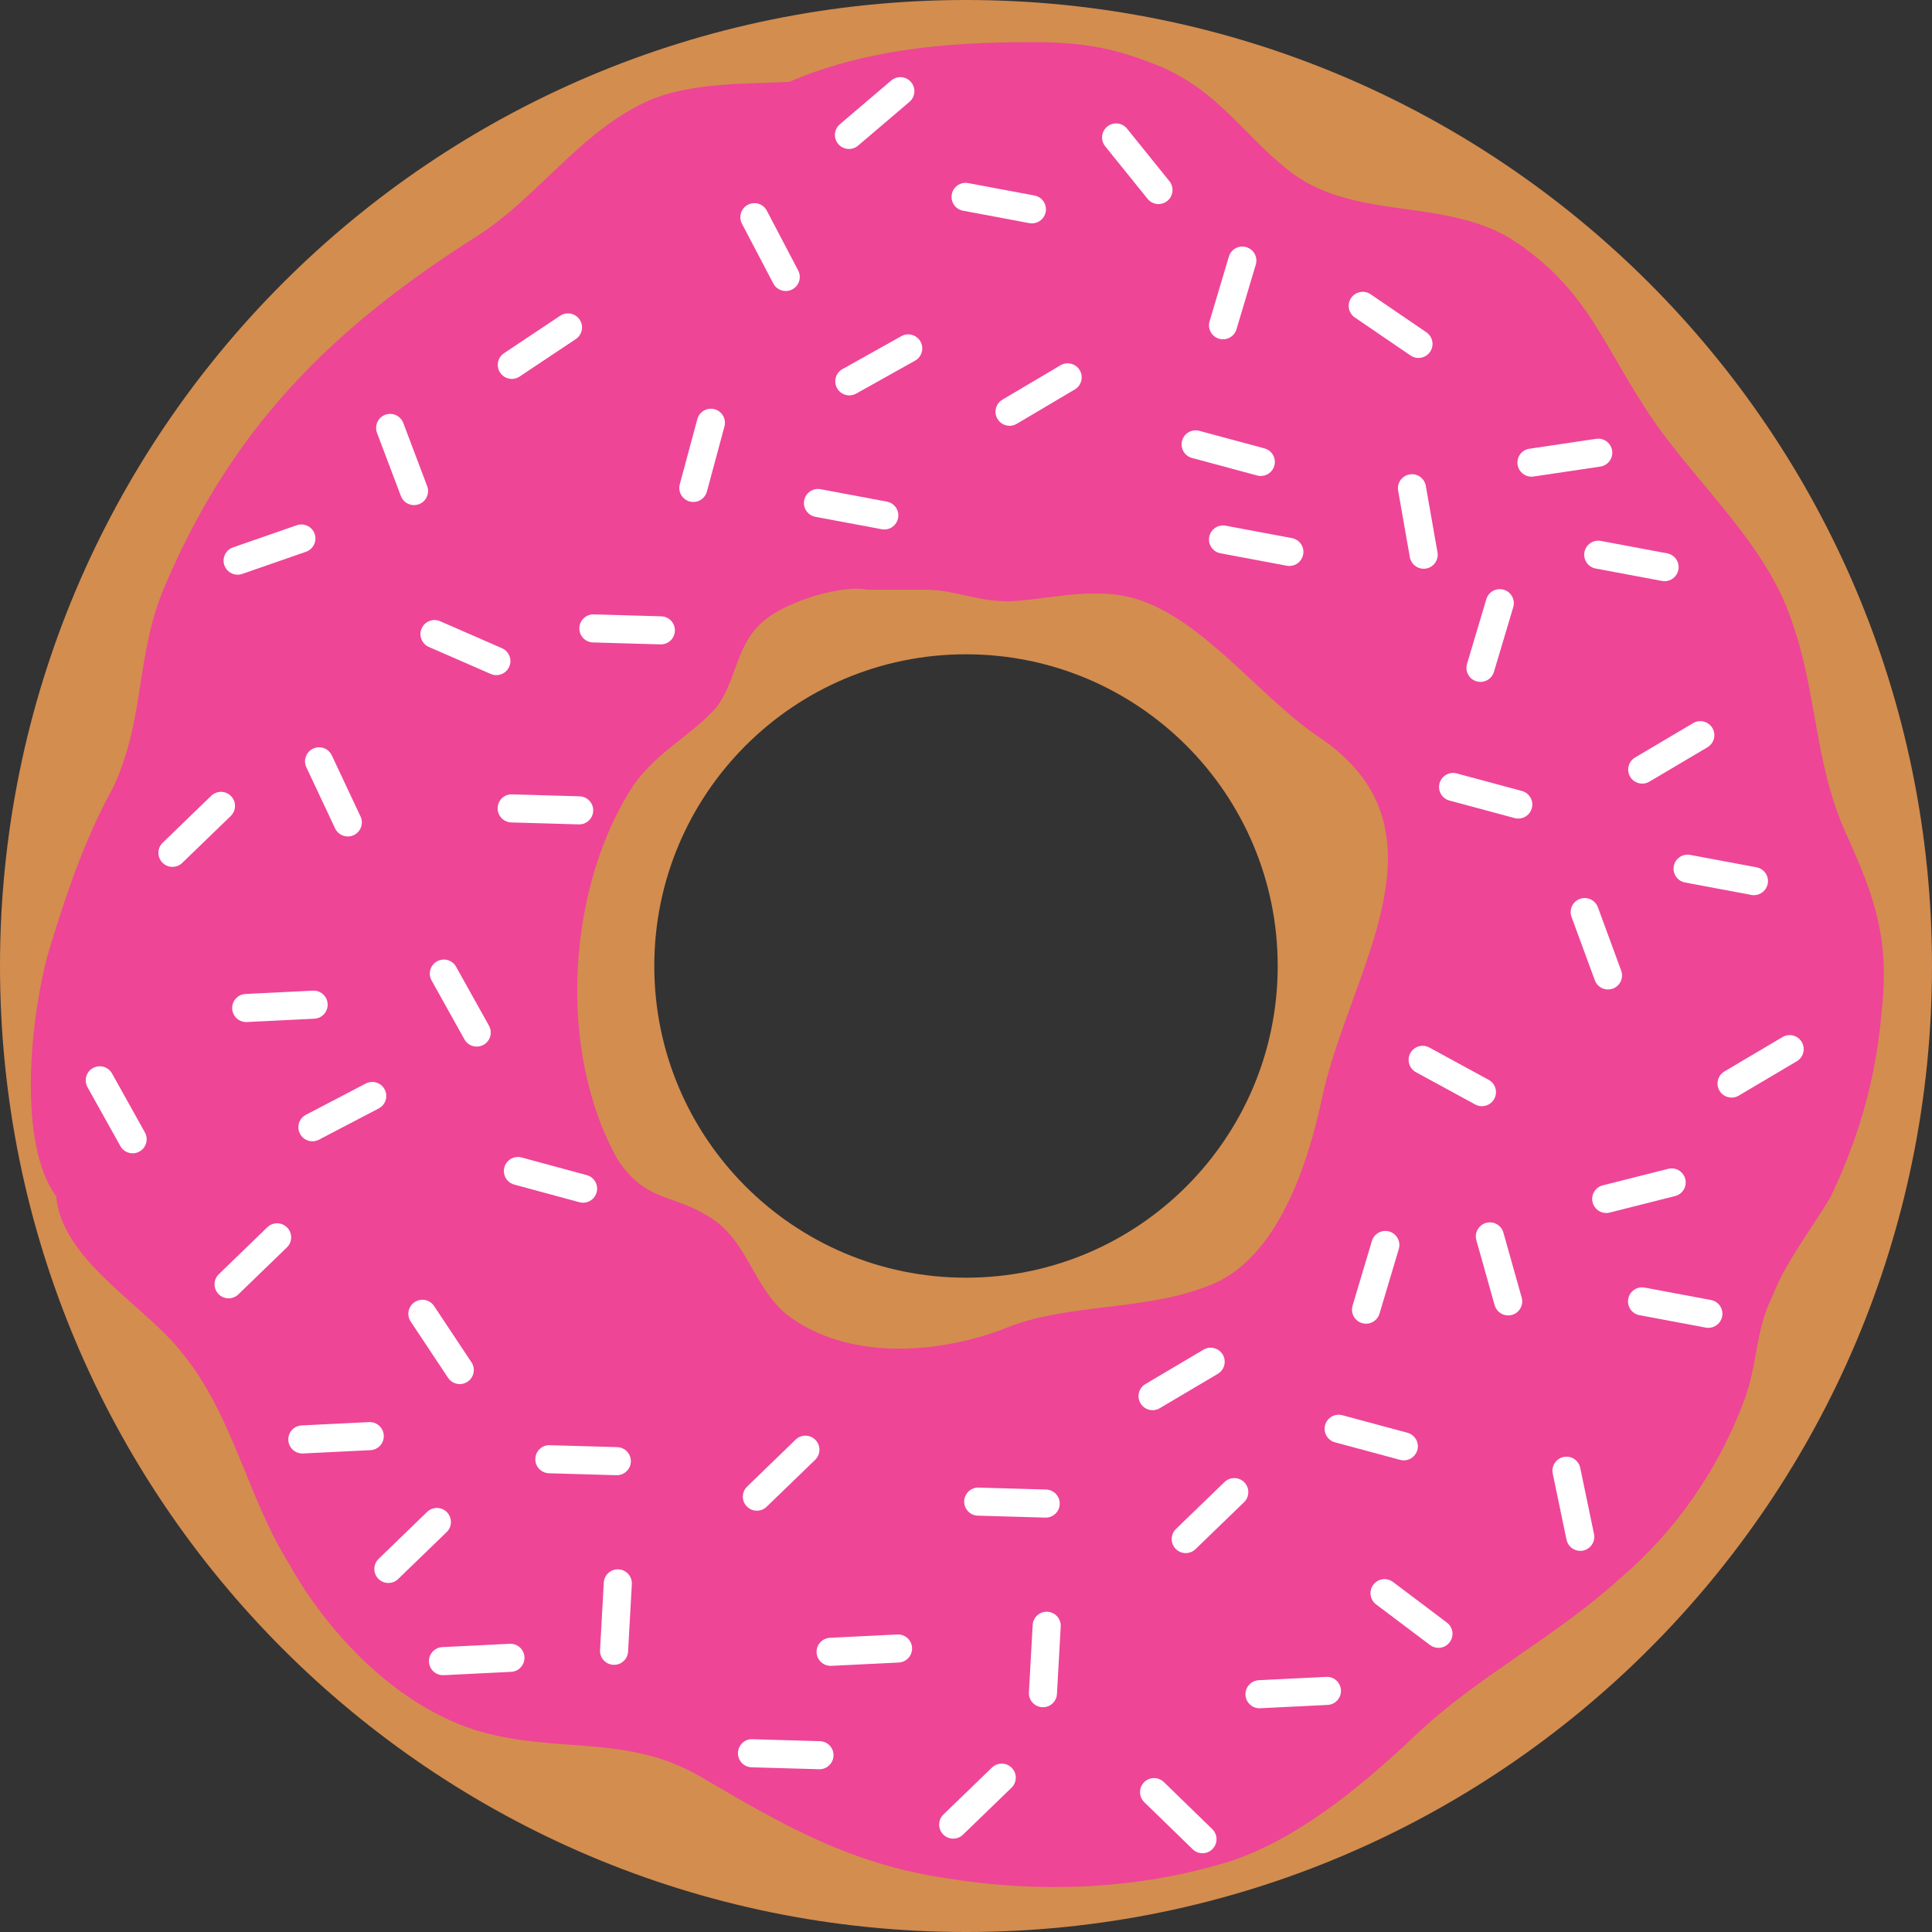 <?xml version="1.0" encoding="utf-8"?>
<!-- Generator: Adobe Illustrator 16.0.4, SVG Export Plug-In . SVG Version: 6.00 Build 0)  -->
<!DOCTYPE svg PUBLIC "-//W3C//DTD SVG 1.1//EN" "http://www.w3.org/Graphics/SVG/1.1/DTD/svg11.dtd">
<svg version="1.1" id="donut_1_" xmlns="http://www.w3.org/2000/svg" xmlns:xlink="http://www.w3.org/1999/xlink" x="0px" y="0px"
	 width="344px" height="344px" viewBox="0 0 344 344" enable-background="new 0 0 344 344" xml:space="preserve">
<rect x="0" y="0" width="344" height="344" fill="#333333" stroke="none"/>
<path id="dough" fill="#D38D4F" d="M172,0C77.007,0,0,77.007,0,172s77.007,172,172,172s172-77.007,172-172S266.993,0,172,0z
	 M172,227.5c-30.651,0-55.5-24.849-55.5-55.5c0-30.652,24.849-55.5,55.5-55.5s55.5,24.848,55.5,55.5
	C227.5,202.651,202.651,227.5,172,227.5z"/>
<g id="icing">
	<g>
		<path fill="#EE4597" d="M328.5,148c-5.5-12.5-5-25-9.5-37.5c-4.5-13.5-16.5-24-24.5-35.5c-9-13-11.5-23.5-25.5-32.5
			c-12.5-7.5-28.5-3-40-12.5c-8-6.5-12-13.5-22-18c-8.5-3.5-14-4.5-23.5-4.5c-15.611,0-29.792,1.44-43.011,7.083
			c-7.666,0.368-16.487,0.104-23.989,2.917C104,22.5,96,35,85,42c-26,16.5-43.5,34-55.5,62C24,116.5,26,128,20,140.5
			c-5,9-8.5,19.5-11.5,29.5c-3,11-5.5,33.5,1.5,43c1,11.5,16,19.5,22.5,28c9,11,11.5,25.5,19,37.5c7,12.5,19,25,33,29.5
			c14.5,4.5,27,0.5,40.5,8.5c14.5,8.5,26.5,15.5,44,18c15.5,2.5,32.5,2,48-2.5c13-3.5,25.5-14,35-23c11-10.5,25-17.5,36.5-28
			c10-8.5,17.5-19.5,22-31.5c2.5-6.5,2-12.5,5-18.5c2.5-6.5,7-12,10.5-18c5-10.5,8-21,9-32.5C336.5,167.5,334,160,328.5,148z
			 M165,105c5,0,10,2.5,16,2s12.5-2,18.5-1c13,2,24,17.5,35,25c25,16.5,6,41.5,1,64c-2.5,12-8,29.5-20.5,34c-11.5,4.5-25,3-36,7.5
			c-11.5,4.5-28,6-39-2.5c-6-5-7-13.5-14-17.5c-6.5-4-11-2.5-16-10c-11-19.5-9-49,3-67c4.5-6,10-8.5,14.5-13.5
			c3.5-4.5,3.5-10.5,7.5-14.5c3.5-4,14.5-7.5,19.5-6.5H165z"/>
	</g>
</g>
<g id="sprinkles">
	<g>
		<path fill="#FFFFFF" d="M91.134,67.468c-0.808,0-1.601-0.391-2.083-1.114c-0.766-1.149-0.456-2.701,0.693-3.467l10-6.667
			c1.149-0.766,2.701-0.455,3.467,0.693c0.766,1.149,0.456,2.701-0.693,3.467l-10,6.667C92.092,67.332,91.61,67.468,91.134,67.468z"
			/>
	</g>
	<g>
		<path fill="#FFFFFF" d="M139.906,51.816c-0.9,0-1.769-0.487-2.216-1.339l-5.582-10.644c-0.642-1.223-0.17-2.734,1.053-3.375
			c1.222-0.642,2.733-0.17,3.375,1.053l5.582,10.644c0.642,1.223,0.17,2.734-1.053,3.375
			C140.695,51.724,140.298,51.816,139.906,51.816z"/>
	</g>
	<g>
		<path fill="#FFFFFF" d="M123.454,89.381c-0.215,0-0.434-0.028-0.652-0.086c-1.333-0.359-2.123-1.731-1.764-3.064l3.126-11.605
			c0.36-1.333,1.733-2.12,3.064-1.764c1.333,0.359,2.123,1.731,1.764,3.064l-3.126,11.605
			C125.566,88.646,124.557,89.381,123.454,89.381z"/>
	</g>
	<g>
		<path fill="#FFFFFF" d="M151.226,70.402c-0.876,0-1.726-0.461-2.185-1.28c-0.674-1.205-0.243-2.728,0.962-3.402l10.49-5.867
			c1.204-0.673,2.728-0.243,3.402,0.962c0.674,1.205,0.243,2.728-0.962,3.402l-10.49,5.867
			C152.058,70.299,151.639,70.402,151.226,70.402z"/>
	</g>
	<g>
		<path fill="#FFFFFF" d="M183.741,39.771c-0.152,0-0.308-0.014-0.463-0.043l-11.813-2.212c-1.357-0.254-2.251-1.561-1.998-2.917
			c0.254-1.358,1.561-2.25,2.917-1.998l11.813,2.212c1.357,0.254,2.251,1.561,1.997,2.917
			C185.971,38.932,184.921,39.771,183.741,39.771z"/>
	</g>
	<g>
		<path fill="#FFFFFF" d="M217.767,60.417c-0.236,0-0.478-0.034-0.716-0.105c-1.323-0.395-2.075-1.788-1.681-3.11l3.438-11.517
			c0.394-1.323,1.785-2.078,3.11-1.681c1.323,0.395,2.075,1.788,1.681,3.11l-3.438,11.517
			C219.838,59.716,218.844,60.417,217.767,60.417z"/>
	</g>
	<g>
		<path fill="#FFFFFF" d="M179.759,75.815c-0.854,0-1.687-0.438-2.153-1.227c-0.703-1.188-0.311-2.722,0.878-3.425l10.342-6.124
			c1.186-0.702,2.721-0.311,3.425,0.877c0.703,1.188,0.311,2.722-0.878,3.425l-10.342,6.124
			C180.631,75.702,180.192,75.815,179.759,75.815z"/>
	</g>
	<g>
		<path fill="#FFFFFF" d="M224.494,84.751c-0.216,0-0.435-0.028-0.652-0.086l-11.604-3.126c-1.333-0.359-2.123-1.731-1.764-3.064
			c0.359-1.334,1.733-2.122,3.064-1.764l11.604,3.126c1.333,0.359,2.123,1.731,1.764,3.064
			C226.605,84.016,225.596,84.751,224.494,84.751z"/>
	</g>
	<g>
		<path fill="#FFFFFF" d="M229.582,100.771c-0.152,0-0.308-0.014-0.463-0.043l-11.813-2.212c-1.357-0.254-2.251-1.561-1.997-2.917
			s1.56-2.25,2.917-1.998l11.813,2.212c1.357,0.254,2.251,1.561,1.997,2.917C231.812,99.932,230.762,100.771,229.582,100.771z"/>
	</g>
	<g>
		<path fill="#FFFFFF" d="M263.607,121.418c-0.236,0-0.478-0.034-0.716-0.105c-1.323-0.395-2.075-1.788-1.681-3.11l3.438-11.518
			c0.395-1.322,1.786-2.075,3.11-1.681c1.323,0.395,2.075,1.788,1.681,3.11l-3.438,11.518
			C265.679,120.717,264.684,121.418,263.607,121.418z"/>
	</g>
	<g>
		<path fill="#FFFFFF" d="M270.335,145.751c-0.216,0-0.435-0.028-0.652-0.086l-11.604-3.126c-1.333-0.359-2.123-1.731-1.764-3.064
			c0.359-1.334,1.732-2.123,3.064-1.764l11.604,3.126c1.333,0.359,2.123,1.731,1.764,3.064
			C272.446,145.016,271.437,145.751,270.335,145.751z"/>
	</g>
	<g>
		<path fill="#FFFFFF" d="M272.681,84.873c-1.219,0-2.286-0.892-2.47-2.134c-0.203-1.366,0.74-2.637,2.105-2.84l11.89-1.764
			c1.374-0.201,2.638,0.74,2.84,2.106c0.203,1.366-0.74,2.637-2.105,2.84l-11.89,1.764
			C272.926,84.864,272.803,84.873,272.681,84.873z"/>
	</g>
	<g>
		<path fill="#FFFFFF" d="M252.564,63.736c-0.485,0-0.977-0.141-1.407-0.435l-9.927-6.775c-1.141-0.778-1.434-2.334-0.655-3.474
			c0.777-1.141,2.335-1.434,3.474-0.656l9.927,6.775c1.141,0.778,1.434,2.334,0.655,3.474
			C254.147,63.354,253.362,63.736,252.564,63.736z"/>
	</g>
	<g>
		<path fill="#FFFFFF" d="M253.486,101.271c-1.19,0-2.246-0.854-2.459-2.067l-2.083-11.836c-0.239-1.359,0.669-2.656,2.028-2.896
			c1.361-0.239,2.657,0.669,2.896,2.029l2.083,11.836c0.239,1.359-0.669,2.656-2.028,2.896
			C253.776,101.259,253.63,101.271,253.486,101.271z"/>
	</g>
	<g>
		<path fill="#FFFFFF" d="M296.39,103.483c-0.152,0-0.308-0.014-0.463-0.043l-11.813-2.212c-1.357-0.254-2.251-1.561-1.997-2.917
			s1.559-2.248,2.917-1.998l11.813,2.212c1.357,0.254,2.251,1.561,1.997,2.917C298.619,102.645,297.569,103.483,296.39,103.483z"/>
	</g>
	<g>
		<path fill="#FFFFFF" d="M292.407,139.527c-0.854,0-1.687-0.438-2.153-1.227c-0.703-1.188-0.311-2.721,0.878-3.425l10.342-6.123
			c1.187-0.702,2.722-0.311,3.425,0.878c0.703,1.188,0.311,2.721-0.878,3.425l-10.342,6.123
			C293.279,139.415,292.841,139.527,292.407,139.527z"/>
	</g>
	<g>
		<path fill="#FFFFFF" d="M157.458,94.275c-0.153,0-0.308-0.014-0.463-0.043l-11.813-2.212c-1.357-0.254-2.251-1.561-1.998-2.917
			c0.254-1.357,1.564-2.249,2.917-1.998l11.813,2.212c1.357,0.254,2.251,1.561,1.998,2.917
			C159.687,93.436,158.637,94.275,157.458,94.275z"/>
	</g>
	<g>
		<path fill="#FFFFFF" d="M312.298,159.386c-0.152,0-0.308-0.014-0.463-0.043l-11.813-2.212c-1.357-0.254-2.251-1.561-1.997-2.917
			c0.254-1.356,1.562-2.247,2.917-1.998l11.813,2.212c1.357,0.254,2.251,1.561,1.997,2.917
			C314.527,158.547,313.478,159.386,312.298,159.386z"/>
	</g>
	<g>
		<path fill="#FFFFFF" d="M308.315,195.43c-0.854,0-1.687-0.438-2.153-1.227c-0.703-1.188-0.311-2.722,0.878-3.425l10.342-6.123
			c1.187-0.702,2.722-0.312,3.425,0.878c0.703,1.188,0.311,2.722-0.878,3.425l-10.342,6.123
			C309.188,195.317,308.749,195.43,308.315,195.43z"/>
	</g>
	<g>
		<path fill="#FFFFFF" d="M286.311,176.183c-1.018,0-1.975-0.627-2.347-1.639l-4.147-11.281c-0.477-1.296,0.188-2.733,1.484-3.209
			c1.29-0.476,2.731,0.188,3.209,1.484l4.147,11.281c0.477,1.296-0.188,2.733-1.484,3.209
			C286.889,176.133,286.598,176.183,286.311,176.183z"/>
	</g>
	<g>
		<path fill="#FFFFFF" d="M285.992,215.981c-1.118,0-2.136-0.756-2.422-1.889c-0.338-1.339,0.473-2.698,1.812-3.036l11.653-2.943
			c1.333-0.339,2.698,0.473,3.036,1.812s-0.473,2.698-1.812,3.036l-11.653,2.943C286.401,215.956,286.195,215.981,285.992,215.981z"
			/>
	</g>
	<g>
		<path fill="#FFFFFF" d="M263.862,196.963c-0.404,0-0.814-0.098-1.194-0.305l-10.555-5.75c-1.212-0.66-1.659-2.179-0.999-3.392
			c0.66-1.212,2.18-1.66,3.392-0.999l10.555,5.75c1.212,0.66,1.659,2.179,0.999,3.392
			C265.606,196.491,264.748,196.963,263.862,196.963z"/>
	</g>
	<g>
		<path fill="#FFFFFF" d="M268.534,234.218c-1.092,0-2.095-0.721-2.405-1.823l-3.256-11.568c-0.374-1.329,0.399-2.71,1.729-3.084
			c1.331-0.38,2.71,0.4,3.084,1.729l3.256,11.568c0.374,1.329-0.399,2.71-1.729,3.084
			C268.986,234.188,268.758,234.218,268.534,234.218z"/>
	</g>
	<g>
		<path fill="#FFFFFF" d="M304.188,236.428c-0.152,0-0.308-0.014-0.463-0.043l-11.813-2.211c-1.357-0.254-2.251-1.56-1.997-2.917
			c0.254-1.356,1.56-2.251,2.917-1.997l11.813,2.211c1.357,0.254,2.251,1.56,1.997,2.917
			C306.418,235.589,305.368,236.428,304.188,236.428z"/>
	</g>
	<g>
		<path fill="#FFFFFF" d="M243.23,235.692c-0.236,0-0.478-0.034-0.716-0.105c-1.323-0.395-2.075-1.787-1.681-3.11l3.438-11.518
			c0.395-1.323,1.787-2.075,3.11-1.681s2.075,1.787,1.681,3.11l-3.438,11.518C245.302,234.991,244.307,235.692,243.23,235.692z"/>
	</g>
	<g>
		<path fill="#FFFFFF" d="M205.223,251.088c-0.854,0-1.687-0.438-2.153-1.227c-0.703-1.188-0.311-2.722,0.878-3.425l10.342-6.123
			c1.186-0.701,2.721-0.312,3.425,0.878c0.703,1.188,0.311,2.722-0.878,3.425l-10.342,6.123
			C206.095,250.976,205.656,251.088,205.223,251.088z"/>
	</g>
	<g>
		<path fill="#FFFFFF" d="M249.958,260.024c-0.216,0-0.435-0.028-0.652-0.087l-11.604-3.125c-1.333-0.359-2.123-1.73-1.764-3.064
			c0.36-1.333,1.735-2.119,3.064-1.764l11.604,3.125c1.333,0.359,2.123,1.73,1.764,3.064
			C252.069,259.289,251.061,260.024,249.958,260.024z"/>
	</g>
	<g>
		<path fill="#FFFFFF" d="M281.367,276.138c-1.159,0-2.199-0.812-2.444-1.991l-2.45-11.768c-0.281-1.352,0.586-2.676,1.938-2.957
			c1.353-0.284,2.677,0.586,2.957,1.938l2.45,11.768c0.281,1.352-0.586,2.676-1.938,2.957
			C281.708,276.12,281.536,276.138,281.367,276.138z"/>
	</g>
	<g>
		<path fill="#FFFFFF" d="M256.118,293.404c-0.524,0-1.052-0.164-1.503-0.504l-9.598-7.234c-1.103-0.831-1.322-2.398-0.491-3.501
			c0.831-1.102,2.397-1.322,3.501-0.491l9.598,7.234c1.103,0.831,1.322,2.398,0.491,3.501
			C257.625,293.061,256.876,293.404,256.118,293.404z"/>
	</g>
	<g>
		<path fill="#FFFFFF" d="M147.894,296.613c-1.324,0-2.429-1.04-2.495-2.377c-0.068-1.379,0.995-2.552,2.374-2.62l12.005-0.592
			c1.387-0.052,2.552,0.995,2.62,2.374s-0.995,2.552-2.374,2.62l-12.005,0.592C147.977,296.612,147.936,296.613,147.894,296.613z"/>
	</g>
	<g>
		<path fill="#FFFFFF" d="M109.337,296.43c-0.047,0-0.094-0.001-0.142-0.004c-1.378-0.077-2.434-1.257-2.356-2.636l0.67-12.002
			c0.077-1.379,1.247-2.448,2.636-2.356c1.378,0.077,2.434,1.257,2.356,2.636l-0.67,12.002
			C111.757,295.4,110.654,296.43,109.337,296.43z"/>
	</g>
	<g>
		<path fill="#FFFFFF" d="M134.765,268.986c-0.654,0-1.307-0.255-1.797-0.762c-0.96-0.992-0.934-2.575,0.059-3.535l8.638-8.357
			c0.993-0.961,2.575-0.934,3.535,0.059c0.96,0.992,0.934,2.575-0.059,3.535l-8.638,8.357
			C136.017,268.753,135.39,268.986,134.765,268.986z"/>
	</g>
	<g>
		<path fill="#FFFFFF" d="M109.829,262.668c-0.024,0-0.049,0-0.073-0.001l-12.013-0.346c-1.38-0.04-2.467-1.19-2.427-2.571
			c0.04-1.38,1.197-2.488,2.571-2.427l12.013,0.346c1.38,0.04,2.467,1.19,2.427,2.571
			C112.287,261.596,111.176,262.668,109.829,262.668z"/>
	</g>
	<g>
		<path fill="#FFFFFF" d="M78.876,298.272c-1.325,0-2.429-1.04-2.495-2.377c-0.068-1.38,0.995-2.553,2.375-2.62l12.004-0.59
			c1.381-0.076,2.552,0.995,2.62,2.374c0.068,1.38-0.995,2.553-2.375,2.62L79,298.27C78.959,298.271,78.917,298.272,78.876,298.272z
			"/>
	</g>
	<g>
		<path fill="#FFFFFF" d="M69.152,281.855c-0.654,0-1.307-0.255-1.797-0.762c-0.96-0.992-0.934-2.575,0.059-3.535l8.638-8.357
			c0.993-0.961,2.575-0.934,3.535,0.059s0.934,2.575-0.059,3.535l-8.638,8.357C70.404,281.622,69.777,281.855,69.152,281.855z"/>
	</g>
	<g>
		<path fill="#FFFFFF" d="M169.722,327.375c-0.654,0-1.307-0.255-1.797-0.762c-0.96-0.992-0.934-2.575,0.059-3.535l8.639-8.355
			c0.993-0.96,2.575-0.933,3.535,0.059c0.96,0.992,0.934,2.575-0.059,3.535l-8.639,8.355
			C170.975,327.142,170.348,327.375,169.722,327.375z"/>
	</g>
	<g>
		<path fill="#FFFFFF" d="M145.913,315.02c-0.024,0-0.049,0-0.073-0.001l-12.014-0.346c-1.38-0.04-2.467-1.19-2.427-2.571
			c0.04-1.38,1.186-2.501,2.571-2.427l12.014,0.346c1.38,0.04,2.467,1.19,2.427,2.571C148.372,313.947,147.26,315.02,145.913,315.02
			z"/>
	</g>
	<g>
		<path fill="#FFFFFF" d="M53.832,258.799c-1.325,0-2.429-1.04-2.495-2.377c-0.068-1.379,0.995-2.553,2.375-2.62l12.003-0.59
			c1.357-0.077,2.551,0.995,2.62,2.374c0.068,1.379-0.995,2.553-2.375,2.62l-12.003,0.59
			C53.915,258.798,53.874,258.799,53.832,258.799z"/>
	</g>
	<g>
		<path fill="#FFFFFF" d="M40.702,231.172c-0.654,0-1.307-0.255-1.797-0.762c-0.96-0.992-0.934-2.575,0.059-3.535l8.638-8.357
			c0.993-0.961,2.575-0.934,3.535,0.059s0.934,2.575-0.059,3.535l-8.638,8.357C41.954,230.938,41.327,231.172,40.702,231.172z"/>
	</g>
	<g>
		<path fill="#FFFFFF" d="M81.865,246.441c-0.81,0-1.603-0.392-2.084-1.116l-6.653-10.012c-0.764-1.15-0.452-2.702,0.698-3.466
			c1.152-0.765,2.702-0.451,3.466,0.698l6.653,10.012c0.764,1.15,0.452,2.702-0.698,3.466
			C82.82,246.307,82.34,246.441,81.865,246.441z"/>
	</g>
	<g>
		<path fill="#FFFFFF" d="M55.629,203.212c-0.901,0-1.771-0.489-2.218-1.343c-0.639-1.224-0.166-2.734,1.058-3.374l10.651-5.566
			c1.223-0.64,2.734-0.165,3.374,1.058c0.639,1.224,0.166,2.734-1.058,3.374l-10.651,5.566
			C56.415,203.12,56.019,203.212,55.629,203.212z"/>
	</g>
	<g>
		<path fill="#FFFFFF" d="M103.821,214.149c-0.216,0-0.436-0.028-0.655-0.088l-11.601-3.143c-1.333-0.361-2.12-1.734-1.759-3.066
			c0.361-1.333,1.731-2.122,3.067-1.76l11.601,3.143c1.333,0.361,2.12,1.734,1.759,3.066
			C105.931,213.416,104.922,214.149,103.821,214.149z"/>
	</g>
	<g>
		<path fill="#FFFFFF" d="M84.883,186.35c-0.877,0-1.729-0.462-2.186-1.282l-5.852-10.496c-0.672-1.206-0.24-2.729,0.966-3.401
			c1.207-0.673,2.729-0.239,3.401,0.966l5.852,10.496c0.672,1.206,0.24,2.729-0.966,3.401
			C85.712,186.248,85.294,186.35,84.883,186.35z"/>
	</g>
	<g>
		<path fill="#FFFFFF" d="M43.836,181.979c-1.324,0-2.429-1.04-2.495-2.377c-0.068-1.379,0.995-2.552,2.374-2.62l12.003-0.592
			c1.394-0.058,2.552,0.995,2.62,2.374s-0.995,2.552-2.374,2.62l-12.003,0.592C43.919,181.978,43.878,181.979,43.836,181.979z"/>
	</g>
	<g>
		<path fill="#FFFFFF" d="M30.707,154.35c-0.654,0-1.307-0.255-1.797-0.762c-0.96-0.993-0.934-2.575,0.059-3.535l8.638-8.356
			c0.993-0.96,2.577-0.933,3.535,0.059c0.96,0.993,0.934,2.575-0.059,3.535l-8.638,8.356
			C31.959,154.117,31.332,154.35,30.707,154.35z"/>
	</g>
	<g>
		<path fill="#FFFFFF" d="M103.124,146.786c-0.024,0-0.049,0-0.074-0.001l-12.014-0.347c-1.38-0.04-2.467-1.191-2.427-2.571
			c0.04-1.38,1.154-2.476,2.571-2.427l12.014,0.347c1.38,0.04,2.467,1.191,2.427,2.571
			C105.582,145.713,104.471,146.786,103.124,146.786z"/>
	</g>
	<g>
		<path fill="#FFFFFF" d="M61.929,148.935c-0.938,0-1.838-0.531-2.264-1.437l-5.114-10.876c-0.588-1.25-0.051-2.739,1.198-3.326
			c1.249-0.588,2.739-0.052,3.326,1.198l5.114,10.876c0.588,1.25,0.051,2.739-1.198,3.326
			C62.648,148.858,62.286,148.935,61.929,148.935z"/>
	</g>
	<g>
		<path fill="#FFFFFF" d="M42.31,102.329c-1.035,0-2.002-0.647-2.361-1.68c-0.454-1.304,0.236-2.729,1.541-3.182l11.353-3.947
			c1.304-0.454,2.729,0.237,3.182,1.541c0.454,1.304-0.236,2.729-1.541,3.182L43.13,102.19
			C42.859,102.285,42.582,102.329,42.31,102.329z"/>
	</g>
	<g>
		<path fill="#FFFFFF" d="M88.379,120.21c-0.334,0-0.673-0.067-0.999-0.209l-11.015-4.808c-1.266-0.552-1.844-2.026-1.291-3.291
			c0.552-1.266,2.024-1.846,3.291-1.291l11.015,4.808c1.266,0.552,1.844,2.026,1.291,3.291
			C90.261,119.649,89.343,120.21,88.379,120.21z"/>
	</g>
	<g>
		<path fill="#FFFFFF" d="M73.719,89.937c-1.01,0-1.96-0.616-2.339-1.616l-4.251-11.241c-0.488-1.292,0.163-2.734,1.454-3.223
			c1.292-0.486,2.734,0.163,3.223,1.454l4.251,11.241c0.488,1.292-0.163,2.734-1.454,3.223
			C74.312,89.884,74.013,89.937,73.719,89.937z"/>
	</g>
	<g>
		<path fill="#FFFFFF" d="M224.258,304.162c-1.324,0-2.429-1.04-2.495-2.377c-0.068-1.379,0.995-2.552,2.374-2.62l12.004-0.592
			c1.407-0.062,2.552,0.996,2.62,2.374c0.068,1.379-0.995,2.552-2.374,2.62l-12.004,0.592
			C224.341,304.161,224.299,304.162,224.258,304.162z"/>
	</g>
	<g>
		<path fill="#FFFFFF" d="M185.701,303.979c-0.047,0-0.094-0.001-0.142-0.004c-1.378-0.077-2.434-1.257-2.356-2.636l0.67-12.002
			c0.077-1.379,1.244-2.44,2.636-2.356c1.378,0.077,2.434,1.257,2.356,2.636l-0.67,12.002
			C188.121,302.949,187.019,303.979,185.701,303.979z"/>
	</g>
	<g>
		<path fill="#FFFFFF" d="M211.127,276.535c-0.653,0-1.307-0.255-1.797-0.762c-0.96-0.992-0.934-2.575,0.059-3.535l8.639-8.355
			c0.992-0.959,2.576-0.934,3.535,0.059c0.96,0.992,0.934,2.575-0.059,3.535l-8.639,8.355
			C212.38,276.302,211.753,276.535,211.127,276.535z"/>
	</g>
	<g>
		<path fill="#FFFFFF" d="M186.192,270.217c-0.024,0-0.049,0-0.073-0.001l-12.015-0.346c-1.38-0.04-2.466-1.19-2.427-2.571
			c0.04-1.38,1.214-2.479,2.571-2.427l12.015,0.346c1.38,0.04,2.467,1.19,2.427,2.571
			C188.651,269.145,187.54,270.217,186.192,270.217z"/>
	</g>
	<g>
		<path fill="#FFFFFF" d="M214.105,329.975c-0.628,0-1.257-0.235-1.743-0.708l-8.616-8.379c-0.989-0.962-1.012-2.545-0.049-3.535
			s2.545-1.012,3.535-0.049l8.616,8.379c0.989,0.962,1.012,2.545,0.049,3.535C215.407,329.722,214.757,329.975,214.105,329.975z"/>
	</g>
	<g>
		<path fill="#FFFFFF" d="M117.67,114.737c-0.024,0-0.049,0-0.073-0.001l-12.015-0.346c-1.38-0.04-2.467-1.191-2.427-2.571
			c0.04-1.381,1.203-2.469,2.571-2.427l12.015,0.346c1.38,0.04,2.467,1.191,2.427,2.571
			C120.128,113.665,119.017,114.737,117.67,114.737z"/>
	</g>
	<g>
		<path fill="#FFFFFF" d="M206.275,36.334c-0.73,0-1.454-0.318-1.948-0.931l-7.543-9.358c-0.866-1.075-0.697-2.649,0.377-3.515
			c1.076-0.867,2.648-0.697,3.516,0.377l7.543,9.358c0.866,1.075,0.697,2.649-0.377,3.515
			C207.38,36.153,206.826,36.334,206.275,36.334z"/>
	</g>
	<g>
		<path fill="#FFFFFF" d="M151.162,26.528c-0.707,0-1.41-0.298-1.904-0.879c-0.895-1.051-0.769-2.629,0.282-3.524l9.15-7.793
			c1.05-0.896,2.629-0.769,3.524,0.282c0.895,1.051,0.769,2.629-0.282,3.524l-9.15,7.793
			C152.312,26.333,151.735,26.528,151.162,26.528z"/>
	</g>
	<g>
		<path fill="#FFFFFF" d="M23.619,205.35c-0.877,0-1.729-0.462-2.186-1.282l-5.853-10.496c-0.672-1.206-0.24-2.729,0.966-3.401
			c1.207-0.672,2.729-0.239,3.401,0.966l5.853,10.496c0.672,1.206,0.24,2.729-0.966,3.401
			C24.448,205.248,24.03,205.35,23.619,205.35z"/>
	</g>
</g>
</svg>
